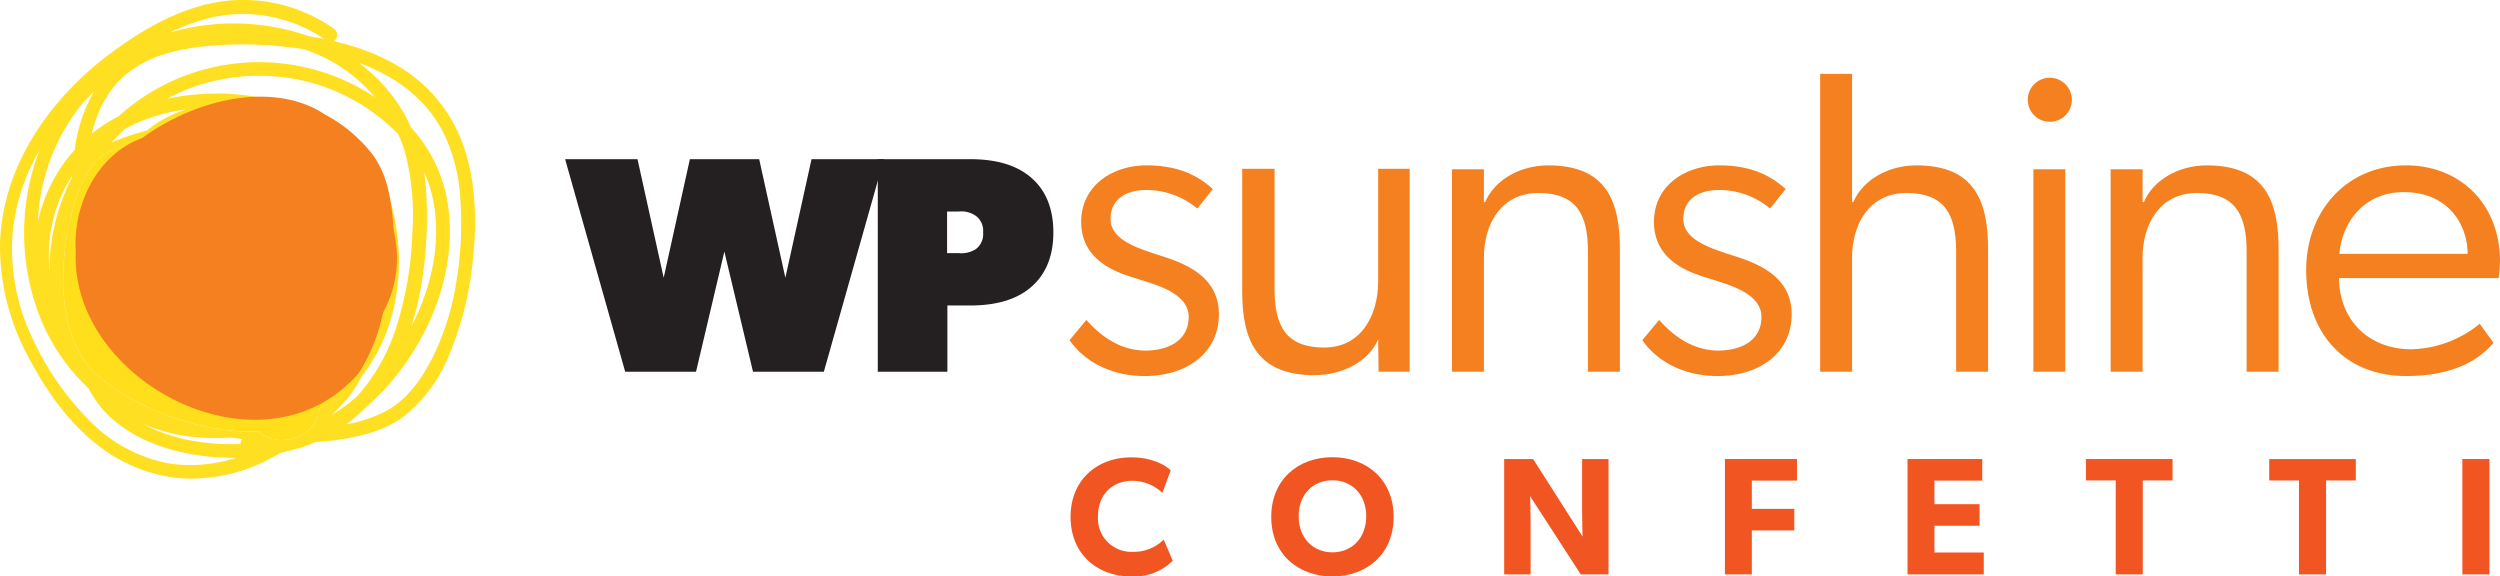 <svg xmlns="http://www.w3.org/2000/svg" width="435.315" height="100.368" viewBox="0 0 435.315 100.368"><path d="M204.203,97.631a9.524,9.524,0,0,1-7.249,2.737c-5.91,0-10.539-3.901-10.539-10.365,0-6.492,4.688-10.364,10.539-10.364,4.134,0,6.376,1.718,6.899,2.272l-1.455,3.901a7.703,7.703,0,0,0-5.183-2.097c-3.406,0-6.026,2.271-6.026,6.201a5.813,5.813,0,0,0,6.026,6.172,7.402,7.402,0,0,0,5.415-2.125Z" style="fill:#f15622"/><path d="M232.012,100.368c-5.968,0-10.655-3.872-10.655-10.365s4.688-10.394,10.655-10.394,10.656,3.901,10.656,10.394S237.981,100.368,232.012,100.368Zm0-16.74c-3.348,0-5.881,2.416-5.881,6.259s2.533,6.289,5.881,6.289,5.881-2.446,5.881-6.289C237.893,86.073,235.36,83.628,232.012,83.628Z" style="fill:#f15622"/><path d="M280.084,100.018h-4.833L266.43,86.393s.088,2.416.088,4.541v9.084h-4.601V79.93h5.037l8.617,13.509s-.087-2.27-.087-4.396V79.93h4.6Z" style="fill:#f15622"/><path d="M312.9,83.685h-7.86v4.921h7.395v3.755h-7.395v7.657h-4.688V79.93H312.9Z" style="fill:#f15622"/><path d="M345.425,100.018H332.149V79.93h13.014v3.756H336.836v4.106h7.86v3.756h-7.86v4.658h8.589Z" style="fill:#f15622"/><path d="M378.298,83.656h-5.183v16.362H368.4V83.656h-5.183V79.93h15.081Z" style="fill:#f15622"/><path d="M410.21,83.656h-5.183v16.362h-4.716V83.656H395.129V79.93H410.21Z" style="fill:#f15622"/><path d="M433.477,100.018H428.76V79.93h4.717Z" style="fill:#f15622"/><path d="M199.464,61.042c3.833,0,7.517-1.654,7.517-5.863s-5.938-5.638-8.645-6.539c-2.556-.827-10.072-2.556-10.072-9.997,0-6.464,5.638-9.847,11.351-9.847S208.709,30.675,211.19,32.93l-2.706,3.383a13.862,13.862,0,0,0-8.869-3.232c-3.684,0-6.239,1.729-6.239,5.036,0,3.232,3.608,4.735,7.517,6.014,3.533,1.202,11.35,3.006,11.35,10.598,0,6.765-5.637,10.749-12.928,10.749-5.788,0-10.448-2.48-13.079-6.239l2.932-3.532C192.549,59.538,196.081,61.042,199.464,61.042Z" style="fill:#f58020"/><path d="M245.462,29.397V64.725H240.05l-.075-5.638c-1.578,3.759-6.088,6.239-11.124,6.239-10.072,0-12.553-6.164-12.553-14.582V29.397h5.638V50.368c0,6.539,2.104,10.148,8.644,10.148,6.313,0,9.396-5.412,9.396-11.575V29.397Z" style="fill:#f58020"/><path d="M282.065,43.378V64.725H276.503V43.754c0-6.54-2.104-10.148-8.644-10.148-6.314,0-9.472,5.186-9.472,11.274V64.725h-5.562V29.473h5.562v5.712h.226c1.579-3.758,5.939-6.389,10.975-6.389C279.66,28.796,282.065,34.959,282.065,43.378Z" style="fill:#f58020"/><path d="M299.199,61.042c3.833,0,7.517-1.654,7.517-5.863s-5.939-5.638-8.645-6.539c-2.556-.827-10.072-2.556-10.072-9.997,0-6.464,5.638-9.847,11.351-9.847s9.095,1.879,11.575,4.134l-2.706,3.383A13.862,13.862,0,0,0,299.35,33.08c-3.684,0-6.239,1.729-6.239,5.036,0,3.232,3.608,4.735,7.517,6.014,3.533,1.202,11.35,3.006,11.35,10.598,0,6.765-5.637,10.749-12.928,10.749-5.788,0-10.448-2.48-13.079-6.239l2.932-3.532C292.284,59.538,295.817,61.042,299.199,61.042Z" style="fill:#f58020"/><path d="M346.175,43.378V64.725h-5.562V43.754c0-6.54-2.104-10.148-8.645-10.148-6.314,0-9.471,5.186-9.471,11.274V64.725h-5.561V12.861h5.561V35.184h.226c1.579-3.758,5.939-6.389,10.975-6.389C343.771,28.796,346.175,34.959,346.175,43.378Z" style="fill:#f58020"/><path d="M356.847,21.204a3.834,3.834,0,1,1,3.908-3.833A3.794,3.794,0,0,1,356.847,21.204Zm-2.781,8.268h5.561v35.252h-5.561Z" style="fill:#f58020"/><path d="M396.758,43.378V64.725h-5.562V43.754c0-6.54-2.104-10.148-8.644-10.148-6.314,0-9.471,5.186-9.471,11.274V64.725h-5.562V29.473h5.562v5.712h.225c1.579-3.758,5.939-6.389,10.975-6.389C394.353,28.796,396.758,34.959,396.758,43.378Z" style="fill:#f58020"/><path d="M418.929,65.476c-10.373,0-17.363-7.141-17.363-18.491,0-9.996,6.84-18.189,17.363-18.189,9.696,0,16.386,6.99,16.386,16.686a26.324,26.324,0,0,1-.226,2.932H407.277c.075,7.291,5.111,12.402,12.628,12.402a19.495,19.495,0,0,0,11.876-4.436l2.405,3.308C430.955,63.522,425.844,65.476,418.929,65.476Zm-.226-32.02c-7.065-.075-10.899,5.262-11.351,10.749h22.324C429.677,39.244,426.444,33.531,418.703,33.456Z" style="fill:#f58020"/><path d="M153.914,27.717l-10.459,37.008H131.119l-4.988-20.918-4.934,20.918H108.861L98.402,27.717h12.604l4.56,20.649,4.559-20.649h12.068l4.559,20.649L141.31,27.717Z" style="fill:#241f20"/><path d="M179.233,50.243c-2.682,2.146-6.275,2.95-10.298,2.95h-3.97V64.725H152.845V27.717h16.091c4.022,0,7.616.805,10.298,2.95s4.184,5.363,4.184,9.814C183.417,44.88,181.915,48.097,179.233,50.243Zm-9.387-12.711a4.477,4.477,0,0,0-2.949-.697h-1.984v7.24h1.984a4.833,4.833,0,0,0,2.949-.644,3.267,3.267,0,0,0,1.341-2.95A3.259,3.259,0,0,0,169.847,37.532Z" style="fill:#241f20"/><path d="M19.383,24.884c.229-.121.458-.241.7-.348a40.888,40.888,0,0,1,5.523-1.804c.35-.288.699-.577,1.063-.847a21.256,21.256,0,0,1,5.752-2.838c-.848.12-1.695.256-2.539.428a30.989,30.989,0,0,0-8.145,2.966Q20.501,23.602,19.383,24.884Z" style="fill:none"/><path d="M13.007,26.108A26.467,26.467,0,0,1,16.415,15.891c-.791.754-1.553,1.544-2.275,2.379A34.827,34.827,0,0,0,6.607,38.602,27.146,27.146,0,0,1,13.007,26.108Z" style="fill:none"/><path d="M18.879,72.328a18.943,18.943,0,0,1-3.478-4.733A34.166,34.166,0,0,1,7.393,56.263a40.16,40.16,0,0,1-.527-30.088A34.834,34.834,0,0,0,2.171,41.001,35.819,35.819,0,0,0,5.705,58.994,49.201,49.201,0,0,0,16.63,74.255a25.885,25.885,0,0,0,13.173,6.506A25.967,25.967,0,0,0,41.145,79.706a40.467,40.467,0,0,1-6.362-.39C29,78.513,23.136,76.424,18.879,72.328Z" style="fill:none"/><path d="M52.053,5.739c.6.177,1.193.377,1.782.587.88.139,1.76.29,2.637.468A25.324,25.324,0,0,0,37.353,2.928a34.747,34.747,0,0,0-7.748,2.73A39.826,39.826,0,0,1,52.053,5.739Z" style="fill:none"/><path d="M20.566,20.278c.043-.023.087-.042.13-.064a36.415,36.415,0,0,1,44.586-3.287,27.259,27.259,0,0,0-9.213-7.091c-1.012-.476-2.051-.887-3.102-1.264-.87-.131-1.739-.25-2.602-.342a66.72,66.72,0,0,0-15.502-.08c-3.936.482-8.032,1.446-11.406,3.695-4.201,2.757-6.367,6.9-7.489,11.462A26.666,26.666,0,0,1,20.566,20.278Z" style="fill:none"/><path d="M31.008,75.701A30.853,30.853,0,0,1,24.992,73.84c4.998,2.744,11.21,3.702,16.925,3.466A1.245,1.245,0,0,1,42.18,76.46q-.972-.124-1.932-.283A35.91,35.91,0,0,1,31.008,75.701Z" style="fill:none"/><path d="M12.537,30.893c.005-.082.012-.164.017-.246a22.633,22.633,0,0,0-2.671,5.454A26.08,26.08,0,0,0,8.64,47.14c.011-.14.021-.28.034-.419a1.156,1.156,0,0,1-.077-.499,39.703,39.703,0,0,1,.402-4.338A36.034,36.034,0,0,1,12.537,30.893Z" style="fill:none"/><path d="M77.194,23.089c-3.099-6.099-8.551-9.871-14.707-12.143a28.742,28.742,0,0,1,8.28,9.573c.281.551.541,1.109.788,1.671l.016.016A25.238,25.238,0,0,1,77.998,35.7c1.526,10.442-2.33,21.206-8.755,29.399a39.613,39.613,0,0,1-5.379,5.662A27.697,27.697,0,0,1,60.27,73.896a23.847,23.847,0,0,0,6.884-2.291c3.614-1.928,6.104-5.382,7.952-8.916a44.96,44.96,0,0,0,4.337-13.494,61.504,61.504,0,0,0,.723-14.378A29.776,29.776,0,0,0,77.194,23.089Z" style="fill:none"/><path d="M69.082,56.745a60.983,60.983,0,0,0,2.731-16.547,42.901,42.901,0,0,0-1.366-13.976,27.537,27.537,0,0,0-1.112-2.873,33.827,33.827,0,0,0-16.72-9.336,35.15,35.15,0,0,0-6.506-.803,33.948,33.948,0,0,0-17.051,3.993A41.776,41.776,0,0,1,50.687,18.35c4.659,1.526,9.157,3.695,12.37,7.55A27.167,27.167,0,0,1,68.84,38.752c1.706,8.998.029,19.335-5.802,26.689a24.954,24.954,0,0,1-2.311,3.673,41.067,41.067,0,0,1-2.908,3.108,33.31,33.31,0,0,0,4.385-3.22A33.451,33.451,0,0,0,69.082,56.745Z" style="fill:none"/><path d="M71.624,56.873c3.79-7.324,5.591-16.005,3.321-23.984a21.641,21.641,0,0,0-1.117-2.936,34.235,34.235,0,0,1,.394,3.659,70.254,70.254,0,0,1-1.125,17.43A53.968,53.968,0,0,1,71.624,56.873Z" style="fill:none"/><path d="M65.467,35.298c.186.444.346.896.511,1.346-1.335-5.006-3.928-9.618-8.222-12.591A25.248,25.248,0,0,0,53.7,21.875c.447.231.889.474,1.325.732A26.112,26.112,0,0,1,65.467,35.298Z" style="fill:none"/><path d="M76.712,18.029c-4.54-5.984-11.367-9.177-18.606-10.871a1.29,1.29,0,0,0,.051-2.141A27.358,27.358,0,0,0,37.032.518C29.963,1.964,23.618,5.9,17.996,10.237,8.035,18.109.404,29.435.003,42.367A40.439,40.439,0,0,0,4.581,61.484c2.972,5.783,6.748,11.406,11.888,15.583a27.399,27.399,0,0,0,14.619,6.185,28.929,28.929,0,0,0,15.743-3.293q1.074-.537,2.104-1.132a40.205,40.205,0,0,0,4.161-1.117c.633-.224,1.255-.475,1.868-.743,1.093-.072,2.185-.167,3.272-.301,4.257-.562,8.755-1.606,12.209-4.257a26.199,26.199,0,0,0,7.952-11.085,56.053,56.053,0,0,0,3.856-15.262C83.379,36.584,82.817,25.82,76.712,18.029ZM37.353,2.928A25.324,25.324,0,0,1,56.471,6.794c-.876-.177-1.756-.329-2.637-.468-.589-.21-1.182-.409-1.782-.587a39.826,39.826,0,0,0-22.447-.081A34.747,34.747,0,0,1,37.353,2.928Zm-13.896,8.916c3.373-2.249,7.47-3.213,11.406-3.695a66.72,66.72,0,0,1,15.502.08c.862.093,1.731.211,2.602.342,1.051.377,2.089.788,3.102,1.264a27.259,27.259,0,0,1,9.213,7.091,36.415,36.415,0,0,0-44.586,3.287c-.043.022-.087.041-.13.064a26.666,26.666,0,0,0-4.598,3.028C17.09,18.744,19.256,14.601,23.457,11.844ZM21.738,22.441a30.989,30.989,0,0,1,8.145-2.966c.844-.172,1.691-.308,2.539-.428A21.256,21.256,0,0,0,26.67,21.884c-.365.27-.714.559-1.063.847a40.888,40.888,0,0,0-5.523,1.804c-.242.108-.471.228-.7.348Q20.5,23.605,21.738,22.441ZM14.14,18.27c.722-.835,1.484-1.625,2.275-2.379a26.467,26.467,0,0,0-3.408,10.217,27.146,27.146,0,0,0-6.4,12.494A34.827,34.827,0,0,1,14.14,18.27ZM8.674,46.722c-.014.139-.024.279-.034.419A26.08,26.08,0,0,1,9.883,36.102a22.633,22.633,0,0,1,2.671-5.454c-.005.082-.012.164-.017.246A36.034,36.034,0,0,0,8.999,41.885a39.703,39.703,0,0,0-.402,4.338A1.156,1.156,0,0,0,8.674,46.722Zm21.129,34.04A25.885,25.885,0,0,1,16.63,74.255,49.201,49.201,0,0,1,5.705,58.994,35.819,35.819,0,0,1,2.171,41.001,34.834,34.834,0,0,1,6.866,26.174a40.16,40.16,0,0,0,.527,30.088,34.166,34.166,0,0,0,8.009,11.332,18.943,18.943,0,0,0,3.478,4.733C23.136,76.424,29,78.513,34.783,79.316a40.467,40.467,0,0,0,6.362.39A25.967,25.967,0,0,1,29.803,80.762Zm12.113-3.456c-5.715.237-11.927-.722-16.925-3.466a30.853,30.853,0,0,0,6.016,1.861,35.91,35.91,0,0,0,9.24.476q.96.16,1.932.283A1.245,1.245,0,0,0,41.916,77.305Zm13.497-5.98c-.303,5.04-7.202,6.823-10.34,3.815-.085.004-.171.016-.257.019C35.64,75.49,23.568,71.339,16.752,65.07c-7.45-6.852-6.428-20.82-3.799-29.642,1.423-4.773,4.001-9.639,9.585-10.022a8.9,8.9,0,0,1,3.703.526A37.815,37.815,0,0,1,40.87,24.749a15.713,15.713,0,0,1,11.105.569,19.759,19.759,0,0,1,2.101,1.125A5.971,5.971,0,0,1,62.001,34.05c.1.144.209.284.305.429,3.726,5.575,4.781,12.823,2.264,18.822,1.334,2.36,1.49,5.357-.726,7.403a8.481,8.481,0,0,1-4.253,2.373c-.106.023-.218.036-.327.053-.07.526-.159,1.013-.212,1.351A11.299,11.299,0,0,1,56.96,69.646,11.506,11.506,0,0,1,55.414,71.326ZM53.7,21.875a25.248,25.248,0,0,1,4.056,2.178c4.294,2.973,6.887,7.585,8.222,12.591-.166-.45-.325-.902-.511-1.346A26.112,26.112,0,0,0,55.025,22.607C54.589,22.349,54.147,22.106,53.7,21.875Zm4.119,50.348a41.067,41.067,0,0,0,2.908-3.108,24.954,24.954,0,0,0,2.311-3.673C68.87,58.087,70.547,47.75,68.84,38.752A27.167,27.167,0,0,0,63.057,25.9c-3.213-3.856-7.711-6.024-12.37-7.55a41.776,41.776,0,0,0-21.629-1.148,33.948,33.948,0,0,1,17.051-3.993,35.15,35.15,0,0,1,6.506.803,33.827,33.827,0,0,1,16.72,9.336,27.537,27.537,0,0,1,1.112,2.873,42.901,42.901,0,0,1,1.366,13.976,60.983,60.983,0,0,1-2.731,16.547,33.451,33.451,0,0,1-6.877,12.258A33.31,33.31,0,0,1,57.819,72.223ZM74.222,33.611a34.235,34.235,0,0,0-.394-3.659,21.641,21.641,0,0,1,1.117,2.936c2.27,7.979.469,16.659-3.321,23.984a53.968,53.968,0,0,0,1.474-5.831A70.254,70.254,0,0,0,74.222,33.611Zm5.221,15.583a44.96,44.96,0,0,1-4.337,13.494c-1.848,3.534-4.338,6.988-7.952,8.916A23.847,23.847,0,0,1,60.27,73.896a27.697,27.697,0,0,0,3.594-3.135,39.613,39.613,0,0,0,5.379-5.662c6.426-8.193,10.281-18.956,8.755-29.399a25.238,25.238,0,0,0-6.426-13.495l-.016-.016c-.246-.562-.506-1.12-.788-1.671a28.742,28.742,0,0,0-8.28-9.573C68.644,13.218,74.095,16.99,77.194,23.089A29.776,29.776,0,0,1,80.166,34.816,61.504,61.504,0,0,1,79.443,49.194Z" style="fill:#ffdf21"/><path d="M59.264,63.129c.11-.017.221-.031.327-.053a8.481,8.481,0,0,0,4.253-2.373c2.216-2.046,2.06-5.043.726-7.403,2.517-5.999,1.462-13.247-2.264-18.822-.097-.144-.206-.285-.305-.429a5.971,5.971,0,0,0-7.926-7.608,19.759,19.759,0,0,0-2.101-1.125A15.713,15.713,0,0,0,40.87,24.749,37.815,37.815,0,0,0,26.241,25.932a8.9,8.9,0,0,0-3.703-.526c-5.584.383-8.162,5.249-9.585,10.022-2.63,8.822-3.651,22.79,3.799,29.642C23.568,71.339,35.64,75.49,44.817,75.16c.085-.003.171-.015.257-.019,3.139,3.009,10.038,1.225,10.34-3.815a11.506,11.506,0,0,0,1.546-1.68A11.299,11.299,0,0,0,59.052,64.48C59.105,64.142,59.194,63.655,59.264,63.129Z" style="fill:#ffde1b"/><path d="M68.587,40.379c-.418-4.956-.836-9.944-4.102-13.957A25.667,25.667,0,0,0,56.563,19.93c-8.805-5.849-22.35-2.816-31.827,4.122-6.356,2.253-10.461,8.709-11.351,15.309a19.378,19.378,0,0,0-.188,4.346C12.08,66.401,45.799,84.078,62.464,64.983a31.389,31.389,0,0,0,4.219-10.527A19.598,19.598,0,0,0,68.587,40.379Z" style="fill:#f58020"/></svg>